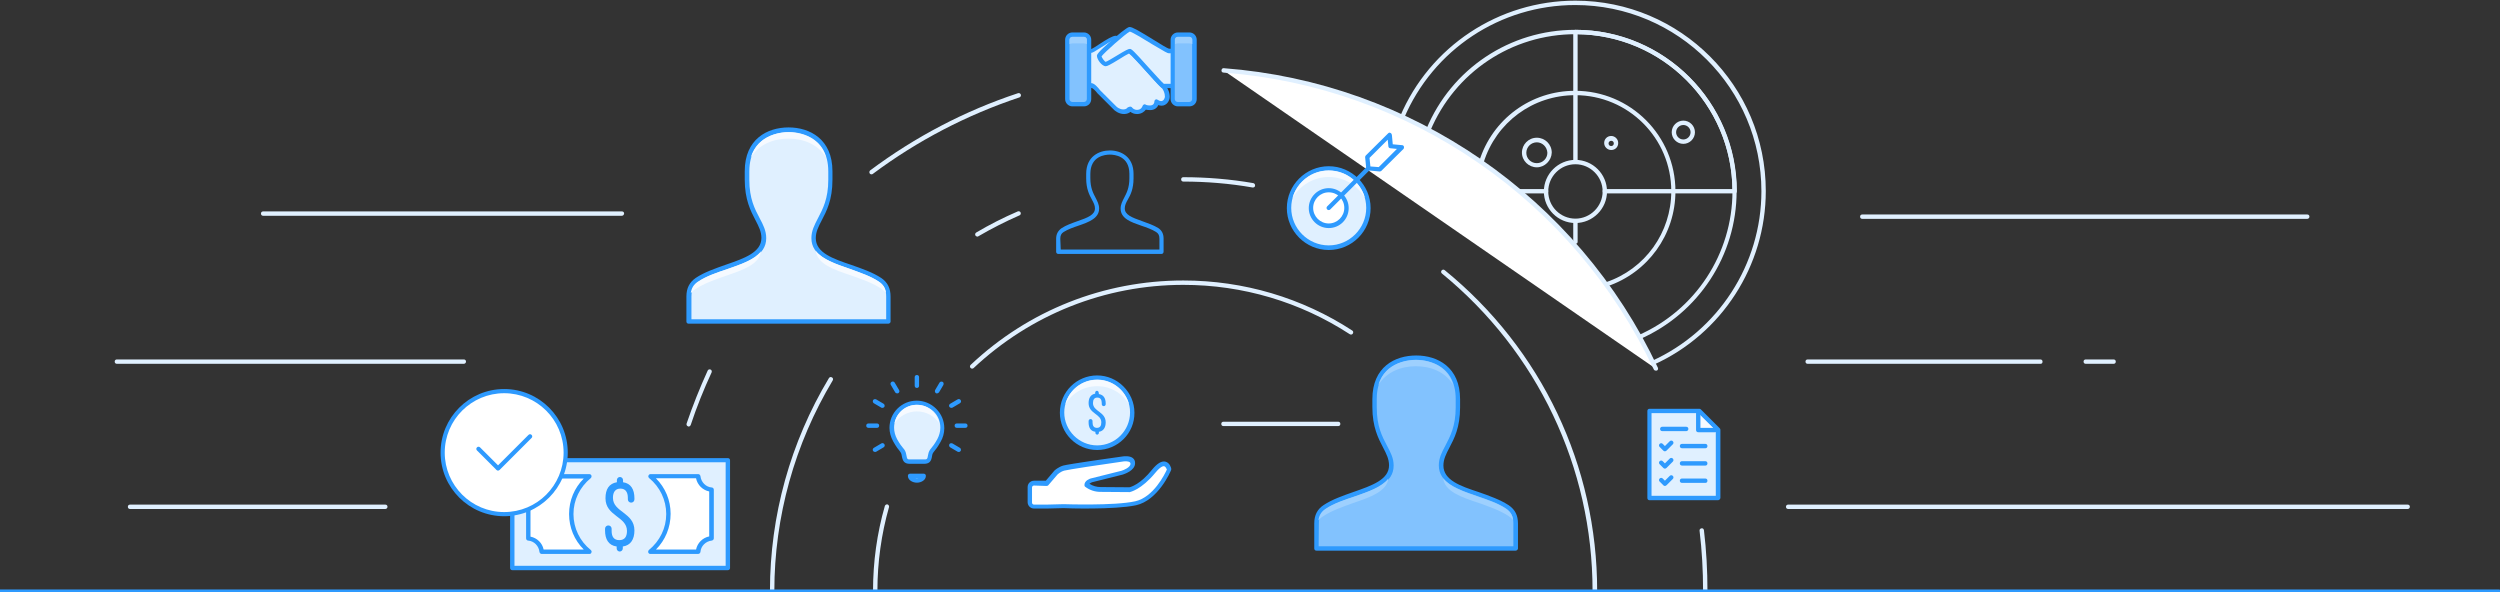 <?xml version="1.0" encoding="utf-8"?>
<!-- Generator: Adobe Illustrator 21.0.0, SVG Export Plug-In . SVG Version: 6.00 Build 0)  -->
<svg version="1.1" baseProfile="tiny" id="Layer_1" xmlns="http://www.w3.org/2000/svg" xmlns:xlink="http://www.w3.org/1999/xlink"
	 x="0px" y="0px" viewBox="0 0 1140 270" overflow="scroll" xml:space="preserve">
<rect x="0" y="0" width="1140" height="270" fill="#333333" stroke="none"/>
<g>
	<path fill="#E0F0FF" d="M777.6,270.4c-0.6,0-1-0.4-1-1c0-9.2-0.5-18.3-1.6-27.4c-0.1-0.5,0.3-1,0.9-1.1c0.6-0.1,1,0.3,1.1,0.9
		c1.1,9.1,1.6,18.4,1.6,27.6C778.5,269.9,778.1,270.4,777.6,270.4z"/>
</g>
<g>
	<path fill="#E0F0FF" d="M397.4,79.5c-0.3,0-0.6-0.1-0.8-0.4c-0.3-0.4-0.2-1.1,0.2-1.4c20.5-15.3,43.2-27.2,67.4-35.2
		c0.5-0.2,1.1,0.1,1.3,0.6c0.2,0.5-0.1,1.1-0.6,1.3c-24,8-46.5,19.7-66.9,34.9C397.8,79.5,397.6,79.5,397.4,79.5z"/>
</g>
<g>
	<path fill="#E0F0FF" d="M314,194.5c-0.1,0-0.2,0-0.3-0.1c-0.5-0.2-0.8-0.7-0.6-1.3c2.8-8.2,6-16.2,9.6-24.1
		c0.2-0.5,0.8-0.7,1.3-0.5c0.5,0.2,0.7,0.8,0.5,1.3c-3.6,7.8-6.8,15.7-9.5,23.9C314.8,194.2,314.5,194.5,314,194.5z"/>
</g>
<g>
	<path fill="#E0F0FF" d="M443.3,168.1c-0.3,0-0.5-0.1-0.7-0.3c-0.4-0.4-0.4-1,0-1.4c26.4-24.9,60.8-38.5,97-38.5
		c27.5,0,54.1,7.9,77,22.8c0.5,0.3,0.6,0.9,0.3,1.4c-0.3,0.5-0.9,0.6-1.4,0.3c-22.6-14.7-48.8-22.5-75.9-22.5
		c-35.7,0-69.6,13.5-95.7,38C443.8,168,443.5,168.1,443.3,168.1z"/>
</g>
<g>
	<path fill="#E0F0FF" d="M399.1,270.4c-0.6,0-1-0.4-1-1c0-13.1,1.8-26.2,5.4-38.7c0.2-0.5,0.7-0.8,1.2-0.7c0.5,0.2,0.8,0.7,0.7,1.2
		c-3.5,12.3-5.3,25.2-5.3,38.2C400.1,269.9,399.7,270.4,399.1,270.4z"/>
</g>
<g>
	<path fill="#E0F0FF" d="M727.2,270.4c-0.6,0-1-0.4-1-1c0-56.3-25.1-109-68.7-144.7c-0.4-0.3-0.5-1-0.1-1.4c0.3-0.4,1-0.5,1.4-0.1
		c44.2,36,69.5,89.3,69.5,146.2C728.2,269.9,727.8,270.4,727.2,270.4z"/>
</g>
<g>
	<path fill="#E0F0FF" d="M571.4,85.5c-0.1,0-0.1,0-0.2,0c-10.3-1.8-21-2.7-31.6-2.7c-0.6,0-1-0.4-1-1s0.4-1,1-1
		c10.7,0,21.5,0.9,31.9,2.7c0.5,0.1,0.9,0.6,0.8,1.2C572.3,85.1,571.9,85.5,571.4,85.5z"/>
</g>
<g>
	<path fill="#E0F0FF" d="M445.7,107.9c-0.3,0-0.7-0.2-0.9-0.5c-0.3-0.5-0.1-1.1,0.4-1.4c6.1-3.6,12.4-6.8,18.9-9.6
		c0.5-0.2,1.1,0,1.3,0.5c0.2,0.5,0,1.1-0.5,1.3c-6.4,2.8-12.7,6-18.7,9.5C446.1,107.8,445.9,107.9,445.7,107.9z"/>
</g>
<g>
	<path fill="#E0F0FF" d="M352.1,270.4c-0.6,0-1-0.4-1-1c0-34.2,9.3-67.7,26.9-97c0.3-0.5,0.9-0.6,1.4-0.3c0.5,0.3,0.6,0.9,0.3,1.4
		c-17.3,28.9-26.6,62.1-26.6,96C353.1,269.9,352.6,270.4,352.1,270.4z"/>
</g>
<g>
	<path fill="#E0F0FF" d="M530.9,39.8c-1-0.7-2.8-2.7-7.5-7.9c-1.6-1.8-3.3-3.7-4.7-5.1c-1.5-1.6-2.4-2.4-2.4-2.4s-7.3-6.6-7-6.8
		c-0.2-0.1-0.4-0.2-0.5-0.2c-2.2,0-9.8,6-10.9,6s-1.2,0-1.2,0v15.8c0,0,0.2,0,1.2,0c1.1,0,3.3,2.8,3.3,2.8l7.7,7.7
		c0,0,1.5,1.4,3.7,1.4s2.9-1.4,2.9-1.4s0.9,1.4,3.1,1.4c2.7,0,3.5-2.5,3.5-2.5s0.6,0.5,2.5,0.5c3,0,3-2.7,3-2.7s1.1,0.8,2.2,0.8
		c1.7,0,2.7-1.9,2.7-3C532.4,42.1,531.5,40.6,530.9,39.8z"/>
</g>
<g>
	<g>
		<path fill="#2E9AFE" d="M518.5,52c-1.4,0-2.4-0.5-3-1c-0.6,0.5-1.6,1-2.9,1c-2.6,0-4.3-1.7-4.4-1.7l-7.7-7.7l-0.1-0.1
			c-0.9-1.2-2.1-2.3-2.6-2.4h-1.2c-0.6,0-1-0.4-1-1V23.3c0-0.6,0.4-1,1-1h1.2c0.5-0.2,2.1-1.2,3.4-2.1c3.7-2.4,6.2-3.9,7.6-3.9
			c0.3,0,0.6,0.1,1,0.3c0.2,0.1,0.4,0.3,0.4,0.5c0.6,0.8,3.8,3.8,6.7,6.4c0,0,1,0.9,2.5,2.5c1.3,1.4,3,3.3,4.6,5.1l0.1,0.1l0,0
			c4.2,4.7,6.4,7.1,7.4,7.8c0.1,0.1,0.2,0.1,0.2,0.2c0.6,0.9,1.7,2.6,1.7,5c0,1.7-1.4,4-3.7,4c-0.5,0-1.1-0.1-1.5-0.3
			c-0.5,1.2-1.7,2.3-3.7,2.3c-0.9,0-1.5-0.1-2-0.2C521.9,50.8,520.6,52,518.5,52z M515.4,48.6c0.3,0,0.7,0.2,0.9,0.5
			c0,0,0.7,1,2.2,1c1.9,0,2.5-1.6,2.5-1.8c0.1-0.3,0.4-0.6,0.7-0.7c0.3-0.1,0.7,0,0.9,0.2c0,0,0.5,0.3,1.8,0.3c1.8,0,2-1.4,2-1.8
			s0.2-0.7,0.5-0.9c0.3-0.2,0.7-0.1,1,0.1c0.2,0.2,1,0.6,1.6,0.6c1.1,0,1.7-1.4,1.7-2c0-1.7-0.7-3-1.2-3.7c-1-0.8-2.7-2.6-7.5-8
			l-0.1-0.1c-1.6-1.8-3.2-3.6-4.6-5c-1.4-1.5-2.3-2.4-2.4-2.4c-4.7-4.3-6.4-6-7-6.8c-1.2,0.2-4.4,2.3-6.4,3.6
			c-2.8,1.8-3.8,2.4-4.4,2.4h-0.2v13.8h0.2c1.4,0,3.1,2,4,3.2l7.6,7.6l0,0c0,0,1.3,1.2,3,1.2c1.5,0,1.9-0.8,2-0.9
			C514.7,48.8,515.1,48.6,515.4,48.6L515.4,48.6z M510.1,18.3L510.1,18.3L510.1,18.3z M510.1,18.3L510.1,18.3L510.1,18.3z
			 M510.1,18.3L510.1,18.3L510.1,18.3z M510.1,18.3L510.1,18.3L510.1,18.3z M510.1,18.3L510.1,18.3L510.1,18.3z M510.1,18.3
			L510.1,18.3L510.1,18.3z M510.1,18.3L510.1,18.3L510.1,18.3z M510.1,18.3L510.1,18.3L510.1,18.3z M510.1,18.3L510.1,18.3
			L510.1,18.3z"/>
	</g>
</g>
<g>
	<path fill="#E0F0FF" d="M533,23.3c-1.1,0-15.8-9.9-17.8-9.9c-1.1,0-13.8,11-13.8,12.1s1.9,3.7,3,3.7s9.8-6,10.9-6
		c1.1,0,14.2,15.8,15.3,15.8c1.1,0,4.5,0,4.5,0V23.4C535,23.4,534.1,23.3,533,23.3z"/>
</g>
<g>
	<g>
		<path fill="#2E9AFE" d="M535,40.2h-4.5c-0.8,0-1.6-0.7-8.4-8.3c-2.6-2.9-6-6.7-7.1-7.6c-0.9,0.4-3.1,1.7-4.8,2.8
			c-4.1,2.5-5.3,3.1-6,3.1c-1.8,0-4-3.2-4-4.7c0-0.5,0-1.3,6.9-7.3c6.8-5.9,7.7-5.9,8-5.9c1.3,0,4.7,2,11.5,6.2
			c2.5,1.6,5.7,3.5,6.4,3.7c1.1,0,1.9,0.1,2,0.1c0.5,0,0.9,0.5,0.9,1v15.8C536,39.7,535.6,40.2,535,40.2z M530.8,38.2L530.8,38.2
			L530.8,38.2z M530.7,38.2h3.3V24.3c-0.3,0-0.6,0-1,0c-0.6,0-1.7-0.6-7.4-4c-3.4-2.1-9.1-5.6-10.4-5.9c-1.9,0.9-11.7,9.6-12.9,11.3
			c0.2,0.7,1.3,2.3,1.9,2.5c0.7-0.2,3.2-1.7,5-2.8c4.1-2.5,5.3-3.1,6-3.1c0.8,0,1.6,0.7,8.4,8.3C526.3,33.5,529.8,37.5,530.7,38.2z
			 M504.2,28.3L504.2,28.3L504.2,28.3z M502.3,25.9L502.3,25.9L502.3,25.9z M515.3,24.3L515.3,24.3z M514.9,24.3L514.9,24.3
			L514.9,24.3z"/>
	</g>
</g>
<g>
	<path fill="#82C2FE" d="M542.4,15.8h-5.3c-1.3,0-2.3,1-2.3,2.3v27.1c0,1.3,1,2.3,2.3,2.3h5.3c1.3,0,2.3-1,2.3-2.3V18.1
		C544.7,16.8,543.6,15.8,542.4,15.8z"/>
</g>
<g>
	<path fill="#2E9AFE" d="M542.4,48.5h-5.3c-1.8,0-3.3-1.5-3.3-3.3V18.1c0-1.8,1.5-3.3,3.3-3.3h5.3c1.8,0,3.3,1.5,3.3,3.3v27.1
		C545.7,47.1,544.2,48.5,542.4,48.5z M537,16.8c-0.7,0-1.3,0.6-1.3,1.3v27.1c0,0.7,0.6,1.3,1.3,1.3h5.3c0.7,0,1.3-0.6,1.3-1.3V18.1
		c0-0.7-0.6-1.3-1.3-1.3H537z"/>
</g>
<g>
	<path fill="#82C2FE" d="M494.3,15.8H489c-1.3,0-2.3,1-2.3,2.3v27.1c0,1.3,1,2.3,2.3,2.3h5.3c1.3,0,2.3-1,2.3-2.3V18.1
		C496.6,16.8,495.6,15.8,494.3,15.8z"/>
</g>
<g>
	<path fill="#2E9AFE" d="M494.3,48.5H489c-1.8,0-3.3-1.5-3.3-3.3V18.1c0-1.8,1.5-3.3,3.3-3.3h5.3c1.8,0,3.3,1.5,3.3,3.3v27.1
		C497.6,47.1,496.1,48.5,494.3,48.5z M489,16.8c-0.7,0-1.3,0.6-1.3,1.3v27.1c0,0.7,0.6,1.3,1.3,1.3h5.3c0.7,0,1.3-0.6,1.3-1.3V18.1
		c0-0.7-0.6-1.3-1.3-1.3H489z"/>
</g>
<g>
	<g>
		<path fill="#E0F0FF" d="M774.9,187.4h-22.7v39.7h31.2V196C780.1,192.6,778.2,190.7,774.9,187.4z"/>
		<path fill="#2E9AFE" d="M783.4,228.1h-31.2c-0.6,0-1-0.4-1-1v-39.7c0-0.6,0.4-1,1-1h22.7c0.3,0,0.5,0.1,0.7,0.3l8.6,8.6
			c0.2,0.2,0.3,0.4,0.3,0.7v31.1C784.4,227.6,784,228.1,783.4,228.1z M753.2,226.1h29.2v-29.7l-8-8h-21.3V226.1z"/>
	</g>
	<g>
		<line fill="none" x1="758" y1="195.6" x2="768.9" y2="195.6"/>
		<path fill="#2E9AFE" d="M768.9,196.6H758c-0.6,0-1-0.4-1-1s0.4-1,1-1h10.9c0.6,0,1,0.4,1,1S769.4,196.6,768.9,196.6z"/>
	</g>
	<g>
		<line fill="none" x1="767" y1="203.4" x2="777.7" y2="203.4"/>
		<path fill="#2E9AFE" d="M777.7,204.4H767c-0.6,0-1-0.4-1-1s0.4-1,1-1h10.6c0.6,0,1,0.4,1,1S778.2,204.4,777.7,204.4z"/>
	</g>
	<g>
		<line fill="none" x1="767" y1="211.3" x2="777.7" y2="211.3"/>
		<path fill="#2E9AFE" d="M777.7,212.3H767c-0.6,0-1-0.4-1-1s0.4-1,1-1h10.6c0.6,0,1,0.4,1,1S778.2,212.3,777.7,212.3z"/>
	</g>
	<g>
		<line fill="none" x1="767" y1="219.2" x2="777.7" y2="219.2"/>
		<path fill="#2E9AFE" d="M777.7,220.2H767c-0.6,0-1-0.4-1-1c0-0.6,0.4-1,1-1h10.6c0.6,0,1,0.4,1,1
			C778.6,219.8,778.2,220.2,777.7,220.2z"/>
	</g>
	<g>
		<polyline fill="#E0F0FF" points="757.5,203.1 759.2,204.8 762.1,202 		"/>
		<path fill="#2E9AFE" d="M759.2,205.8c-0.3,0-0.5-0.1-0.7-0.3l-1.7-1.7c-0.4-0.4-0.4-1,0-1.4s1-0.4,1.4,0l1,1l2.2-2.2
			c0.4-0.4,1-0.4,1.4,0s0.4,1,0,1.4l-2.9,2.9C759.7,205.7,759.4,205.8,759.2,205.8z"/>
	</g>
	<g>
		<polyline fill="#E0F0FF" points="757.5,211 759.2,212.7 762.1,209.8 		"/>
		<path fill="#2E9AFE" d="M759.2,213.7c-0.3,0-0.5-0.1-0.7-0.3l-1.7-1.7c-0.4-0.4-0.4-1,0-1.4c0.4-0.4,1-0.4,1.4,0l1,1l2.2-2.2
			c0.4-0.4,1-0.4,1.4,0s0.4,1,0,1.4l-2.9,2.9C759.7,213.6,759.4,213.7,759.2,213.7z"/>
	</g>
	<g>
		<polyline fill="#E0F0FF" points="757.5,218.9 759.2,220.6 762.1,217.7 		"/>
		<path fill="#2E9AFE" d="M759.2,221.6c-0.3,0-0.5-0.1-0.7-0.3l-1.7-1.7c-0.4-0.4-0.4-1,0-1.4c0.4-0.4,1-0.4,1.4,0l1,1l2.2-2.2
			c0.4-0.4,1-0.4,1.4,0s0.4,1,0,1.4l-2.9,2.9C759.7,221.5,759.4,221.6,759.2,221.6z"/>
	</g>
	<g>
		<polyline fill="#F6FAFF" points="774.5,188.6 774.5,196.1 782.1,196.1 		"/>
	</g>
	<g>
		<path fill="#2E9AFE" d="M782.1,197.1h-7.7c-0.6,0-1-0.4-1-1v-7.6c0-0.6,0.4-1,1-1s1,0.4,1,1v6.6h6.7c0.6,0,1,0.4,1,1
			S782.7,197.1,782.1,197.1z"/>
	</g>
</g>
<g>
	<g>
		<path fill="#2E9AFE" d="M529.6,115.8h-47c-0.6,0-1-0.4-1-1v-5.9c0-2.1,0.8-3.6,2.4-4.8c2.1-1.4,4.7-2.3,7.2-3.2
			c5-1.7,8.1-3,8.1-5.9c0-1.4-0.6-2.5-1.4-4c-1.2-2.2-2.6-4.9-2.6-9.7v-2c0-8,5.9-10.7,10.8-10.7c5,0,10.8,2.8,10.8,10.7v2
			c0,4.9-1.4,7.6-2.6,9.7c-0.8,1.4-1.4,2.6-1.4,4c0,2.9,3,4.1,8.1,5.9c2.5,0.9,5.1,1.8,7.2,3.1l0,0c1.6,1.1,2.4,2.6,2.4,4.8v5.9
			C530.6,115.4,530.2,115.8,529.6,115.8z M483.7,113.8h45v-4.9c0-1.5-0.4-2.4-1.5-3.1c-1.9-1.2-4.4-2.1-6.8-2.9
			c-4.6-1.6-9.4-3.2-9.4-7.8c0-1.9,0.8-3.3,1.6-4.9c1.1-2.1,2.4-4.5,2.4-8.9v-2c0-8.2-6.8-8.8-8.9-8.8s-8.9,0.6-8.9,8.8v2
			c0,4.4,1.3,6.8,2.4,8.9c0.8,1.6,1.6,3,1.6,4.9c0,4.5-4.8,6.2-9.4,7.8c-2.4,0.8-4.9,1.7-6.8,2.9c-1.1,0.7-1.5,1.6-1.5,3.1
			L483.7,113.8L483.7,113.8z"/>
	</g>
</g>
<g>
	<path fill="#E0F0FF" d="M401.3,127.5c-10.7-7.2-30.3-7.6-30.3-19c0-7.6,7.6-11.3,7.6-26.6v-3.8c0-15.2-11.4-19-19-19
		c-7.6,0-19,3.8-19,19V82c0,15.2,7.7,19,7.7,26.6c0,11.3-19.6,11.8-30.3,19c-2.4,1.6-3.8,3.8-3.8,7.6v11.4h91.1v-11.4
		C405.1,131.3,403.7,129.1,401.3,127.5z"/>
</g>
<g>
	<path fill="#2E9AFE" d="M405.1,147.6H314c-0.6,0-1-0.4-1-1v-11.4c0-3.8,1.4-6.5,4.3-8.5c3.9-2.6,8.9-4.3,13.7-6
		c8.4-2.9,16.2-5.6,16.2-12.2c0-2.9-1.2-5.2-2.7-8.1c-2.2-4.2-4.9-9.4-4.9-18.5v-3.8c0-14.7,10.3-20,20-20c9.6,0,20,5.3,20,20V82
		c0,9.2-2.7,14.3-4.9,18.5c-1.5,2.9-2.7,5.2-2.7,8.1c0,6.7,7.9,9.4,16.2,12.2c4.8,1.7,9.8,3.4,13.7,6c2.9,2,4.2,4.7,4.2,8.5v11.4
		C406.1,147.1,405.6,147.6,405.1,147.6z M315,145.6h89.1v-10.4c0-3.2-1-5.2-3.4-6.8c-3.7-2.5-8.6-4.1-13.2-5.8
		c-9.1-3.1-17.5-6-17.5-14c0-3.4,1.4-6,3-9.1c2.2-4.2,4.7-8.9,4.7-17.5v-3.8c0-17.1-15-18-18-18c-3,0-18,0.9-18,18v3.8
		c0,8.7,2.5,13.3,4.7,17.5c1.6,3,3,5.7,3,9.1c0,8.1-8.6,10.9-17.5,14c-4.7,1.6-9.6,3.3-13.2,5.8c-2.4,1.6-3.4,3.6-3.4,6.8v10.4H315z
		"/>
</g>
<g>
	<g id="XMLID_4_">
		<path fill="#82C2FE" d="M268.8,217.2H247c-0.3,3.3-2.9,5.9-6.1,6.1v22.2c3.3,0.3,5.9,2.9,6.1,6.1h21.8c-5-4.1-8.3-10.2-8.3-17.2
			C260.5,227.5,263.8,221.3,268.8,217.2z"/>
		<path fill="#2E9AFE" d="M268.8,252.6H247c-0.5,0-0.9-0.4-1-0.9c-0.3-2.8-2.5-5-5.2-5.2c-0.5,0-0.9-0.5-0.9-1v-22.2
			c0-0.5,0.4-0.9,0.9-1c2.8-0.3,5-2.5,5.2-5.2c0-0.5,0.5-0.9,1-0.9h21.8c0.4,0,0.8,0.3,0.9,0.7c0.1,0.4,0,0.8-0.3,1.1
			c-5,4.1-7.9,10-7.9,16.4c0,6.4,2.9,12.4,7.9,16.4c0.3,0.3,0.5,0.7,0.3,1.1C269.6,252.4,269.2,252.6,268.8,252.6z M247.9,250.6
			h18.3c-4.3-4.3-6.7-10-6.7-16.2c0-6.2,2.4-11.9,6.7-16.2h-18.3c-0.6,3-3,5.4-6,6v20.5C244.9,245.3,247.3,247.6,247.9,250.6z"/>
	</g>
	<g id="XMLID_2_">
		<path fill="#82C2FE" d="M296.6,251.6h21.7c0.3-3.3,2.9-5.9,6.1-6.1v-22.2c-3.3-0.3-5.9-2.9-6.1-6.1h-21.8c5,4.1,8.3,10.2,8.3,17.2
			C304.8,241.4,301.6,247.6,296.6,251.6z"/>
		<path fill="#2E9AFE" d="M318.3,252.6h-21.8c-0.4,0-0.8-0.3-0.9-0.7c-0.1-0.4,0-0.8,0.3-1.1c5-4.1,7.9-10,7.9-16.4
			S300.9,222,296,218c-0.3-0.3-0.5-0.7-0.3-1.1c0.1-0.4,0.5-0.7,0.9-0.7h21.8c0.5,0,0.9,0.4,1,0.9c0.3,2.8,2.5,5,5.2,5.2
			c0.5,0,0.9,0.5,0.9,1v22.2c0,0.5-0.4,0.9-0.9,1c-2.8,0.3-5,2.5-5.2,5.2C319.3,252.2,318.9,252.6,318.3,252.6z M299.1,250.6h18.3
			c0.6-3,3-5.4,6-6v-20.5c-3-0.6-5.4-3-6-6h-18.3c4.3,4.3,6.7,10,6.7,16.2S303.4,246.3,299.1,250.6z"/>
	</g>
	<g>
		<g>
			<polygon fill="#E0F0FF" points="282.7,209.8 233.6,209.8 233.6,259 282.7,259 331.9,259 331.9,209.8 			"/>
		</g>
		<g>
			<path fill="#2E9AFE" d="M331.9,260h-98.3c-0.6,0-1-0.4-1-1v-49.1c0-0.6,0.4-1,1-1h98.3c0.6,0,1,0.4,1,1V259
				C332.9,259.6,332.5,260,331.9,260z M234.6,258h96.3v-47.2h-96.3V258z"/>
		</g>
	</g>
	<g>
		<path fill="#FFFFFF" d="M268.8,251.6H247c-0.3-3.3-2.9-5.9-6.1-6.1v-22.2c3.3-0.3,5.9-2.9,6.1-6.1h21.8c-5,4.1-8.3,10.2-8.3,17.2
			C260.5,241.4,263.8,247.6,268.8,251.6z"/>
		<path fill="#2E9AFE" d="M268.8,252.6H247c-0.5,0-0.9-0.4-1-0.9c-0.3-2.8-2.5-5-5.2-5.2c-0.5,0-0.9-0.5-0.9-1v-22.2
			c0-0.5,0.4-0.9,0.9-1c2.8-0.3,5-2.5,5.2-5.2c0-0.5,0.5-0.9,1-0.9h21.8c0.4,0,0.8,0.3,0.9,0.7c0.1,0.4,0,0.8-0.3,1.1
			c-5,4.1-7.9,10-7.9,16.4c0,6.4,2.9,12.4,7.9,16.4c0.3,0.3,0.5,0.7,0.3,1.1C269.6,252.4,269.2,252.6,268.8,252.6z M247.9,250.6
			h18.3c-4.3-4.3-6.7-10-6.7-16.2s2.4-11.9,6.7-16.2h-18.3c-0.6,3-3,5.4-6,6v20.5C244.9,245.3,247.3,247.6,247.9,250.6z"/>
	</g>
	<g>
		<path fill="#FFFFFF" d="M324.5,245.5c-3.3,0.3-5.9,2.9-6.1,6.1h-21.8c5-4.1,8.3-10.2,8.3-17.2s-3.2-13.1-8.3-17.2h21.7
			c0.3,3.3,2.9,5.9,6.1,6.1L324.5,245.5L324.5,245.5z"/>
		<path fill="#2E9AFE" d="M318.3,252.6h-21.8c-0.4,0-0.8-0.3-0.9-0.7c-0.1-0.4,0-0.8,0.3-1.1c5-4.1,7.9-10,7.9-16.4
			S300.9,222,296,218c-0.3-0.3-0.5-0.7-0.3-1.1c0.1-0.4,0.5-0.7,0.9-0.7h21.8c0.5,0,0.9,0.4,1,0.9c0.3,2.8,2.5,5,5.2,5.2
			c0.5,0,0.9,0.5,0.9,1v22.2c0,0.5-0.4,0.9-0.9,1c-2.8,0.3-5,2.5-5.2,5.2C319.3,252.2,318.9,252.6,318.3,252.6z M299.1,250.6h18.3
			c0.6-3,3-5.4,6-6v-20.5c-3-0.6-5.4-3-6-6h-18.3c4.3,4.3,6.7,10,6.7,16.2S303.4,246.3,299.1,250.6z M324.5,245.5L324.5,245.5
			L324.5,245.5z"/>
	</g>
	<g>
		<g>
			<path fill="#2E9AFE" d="M284.1,219.9c3.6,0.5,5.2,3.3,5.2,7.3v0.5c0,0.9-0.7,1.5-1.5,1.5l0,0c-0.9,0-1.5-0.7-1.5-1.5v-0.7
				c0-2.6-1.1-4.2-3.4-4.2s-3.4,1.6-3.4,4.2c0,6.6,9.8,6.7,9.8,14.9c0,4-1.7,6.8-5.3,7.3v0.9c0,0.7-0.6,1.4-1.4,1.4l0,0
				c-0.7,0-1.4-0.6-1.4-1.4v-0.9c-3.7-0.5-5.3-3.3-5.3-7.3v-0.8c0-0.9,0.7-1.5,1.5-1.5l0,0c0.9,0,1.5,0.7,1.5,1.5v1
				c0,2.7,1.1,4.2,3.5,4.2c2.4,0,3.5-1.5,3.5-4.2c0-6.6-9.8-6.7-9.8-14.9c0-4.1,1.6-6.7,5.2-7.3v-1c0-0.7,0.6-1.4,1.4-1.4l0,0
				c0.7,0,1.4,0.6,1.4,1.4L284.1,219.9L284.1,219.9z"/>
		</g>
	</g>
</g>
<g>
	<line fill="none" x1="-0.5" y1="269.8" x2="1139.5" y2="269.8"/>
	<path fill="#2E9AFE" d="M1139.5,270.8H-0.5c-0.6,0-1-0.4-1-1s0.4-1,1-1h1140c0.6,0,1,0.4,1,1S1140.1,270.8,1139.5,270.8z"/>
</g>
<g>
	<path fill="#E0F0FF" d="M610.2,194.3h-52.3c-0.6,0-1-0.4-1-1s0.4-1,1-1h52.3c0.6,0,1,0.4,1,1S610.8,194.3,610.2,194.3z"/>
</g>
<g>
	<path fill="#E0F0FF" d="M415,217.1h6.2c0,1.2-1.6,2.1-3.1,2.1C416.7,219.1,415,218.3,415,217.1z"/>
	<path fill="#2E9AFE" d="M418.1,220.1c-2,0-4.1-1.2-4.1-3.1c0-0.6,0.4-1,1-1h6.2c0.6,0,1,0.4,1,1
		C422.2,218.9,420.1,220.1,418.1,220.1z M417.5,218.1c0.4,0.1,0.8,0.1,1.2,0H417.5z"/>
</g>
<g>
	<g>
		<path fill="#E0F0FF" d="M418.1,183.6c-6.4,0-11.4,5.2-11.4,11.4c0,2.1,0.6,4,1.5,5.8c2.8,5.1,3.6,4.1,4,6.8
			c0.4,2.3,0.9,2.9,2.7,2.9c0.7,0,2,0,3.3,0c1.3,0,2.5,0,3.3,0c1.8,0,2.3-0.5,2.7-2.9c0.5-2.8,1.2-1.7,4-6.8
			c0.9-1.7,1.5-3.7,1.5-5.8C429.6,188.8,424.5,183.6,418.1,183.6z"/>
		<path fill="#2E9AFE" d="M421.4,211.5h-6.5c-2.6,0-3.3-1.3-3.7-3.7c-0.2-1.2-0.4-1.4-1-2.2c-0.6-0.7-1.5-1.8-2.9-4.3
			c-1.1-2-1.7-4.1-1.7-6.2c0-6.9,5.6-12.4,12.4-12.4c3.3,0,6.5,1.3,8.9,3.7s3.7,5.5,3.7,8.9c0,2.2-0.6,4.3-1.7,6.2
			c-1.4,2.5-2.3,3.6-2.9,4.3c-0.6,0.8-0.8,1-1,2.2C424.7,210.2,423.9,211.5,421.4,211.5z M418.1,184.6c-5.8,0-10.4,4.7-10.4,10.4
			c0,1.8,0.5,3.6,1.4,5.3c1.3,2.3,2.1,3.3,2.7,4c0.8,0.9,1.2,1.5,1.5,3.2c0.3,2,0.6,2,1.7,2h6.5c1.1,0,1.4,0,1.7-2
			c0.3-1.7,0.7-2.2,1.5-3.2c0.6-0.7,1.4-1.7,2.7-4c0.9-1.7,1.4-3.5,1.4-5.3c0-2.8-1.1-5.5-3.1-7.4
			C423.6,185.7,420.9,184.6,418.1,184.6z"/>
	</g>
</g>
<g>
	<line fill="none" x1="418.1" y1="175.9" x2="418.1" y2="172"/>
	<path fill="#2E9AFE" d="M418.1,176.9c-0.6,0-1-0.4-1-1V172c0-0.6,0.4-1,1-1c0.6,0,1,0.4,1,1v3.9
		C419.1,176.5,418.7,176.9,418.1,176.9z"/>
</g>
<g>
	<line fill="none" x1="409.1" y1="178.4" x2="407.1" y2="175"/>
	<path fill="#2E9AFE" d="M409.1,179.4c-0.3,0-0.7-0.2-0.9-0.5l-2-3.4c-0.3-0.5-0.1-1.1,0.4-1.4c0.5-0.3,1.1-0.1,1.4,0.4l2,3.4
		c0.3,0.5,0.1,1.1-0.4,1.4C409.4,179.3,409.3,179.4,409.1,179.4z"/>
</g>
<g>
	<line fill="none" x1="402.4" y1="185" x2="399" y2="183.1"/>
	<path fill="#2E9AFE" d="M402.4,186c-0.2,0-0.3,0-0.5-0.1l-3.4-2c-0.5-0.3-0.6-0.9-0.4-1.4c0.3-0.5,0.9-0.6,1.4-0.4l3.4,2
		c0.5,0.3,0.6,0.9,0.4,1.4C403.1,185.8,402.7,186,402.4,186z"/>
</g>
<g>
	<line fill="none" x1="399.9" y1="194.1" x2="396" y2="194.1"/>
	<path fill="#2E9AFE" d="M399.9,195.1H396c-0.6,0-1-0.4-1-1s0.4-1,1-1h3.9c0.6,0,1,0.4,1,1S400.5,195.1,399.9,195.1z"/>
</g>
<g>
	<line fill="none" x1="402.4" y1="203.1" x2="399" y2="205.1"/>
	<path fill="#2E9AFE" d="M399,206.1c-0.3,0-0.7-0.2-0.9-0.5c-0.3-0.5-0.1-1.1,0.4-1.4l3.4-2c0.5-0.3,1.1-0.1,1.4,0.4
		s0.1,1.1-0.4,1.4l-3.4,2C399.3,206.1,399.1,206.1,399,206.1z"/>
</g>
<g>
	<line fill="none" x1="433.8" y1="203.2" x2="437.2" y2="205.1"/>
	<path fill="#2E9AFE" d="M437.2,206.1c-0.2,0-0.3,0-0.5-0.1l-3.4-2c-0.5-0.3-0.6-0.9-0.4-1.4c0.2-0.5,0.9-0.6,1.4-0.4l3.4,2
		c0.5,0.3,0.6,0.9,0.4,1.4C437.9,205.9,437.6,206.1,437.2,206.1z"/>
</g>
<g>
	<line fill="none" x1="436.3" y1="194.1" x2="440.2" y2="194.1"/>
	<path fill="#2E9AFE" d="M440.2,195.1h-3.9c-0.6,0-1-0.4-1-1s0.4-1,1-1h3.9c0.6,0,1,0.4,1,1S440.8,195.1,440.2,195.1z"/>
</g>
<g>
	<line fill="none" x1="433.8" y1="185" x2="437.2" y2="183.1"/>
	<path fill="#2E9AFE" d="M433.8,186c-0.3,0-0.7-0.2-0.9-0.5c-0.3-0.5-0.1-1.1,0.4-1.4l3.4-2c0.5-0.3,1.1-0.1,1.4,0.4
		c0.3,0.5,0.1,1.1-0.4,1.4l-3.4,2C434.2,185.9,434,186,433.8,186z"/>
</g>
<g>
	<line fill="none" x1="427.3" y1="178.4" x2="429.2" y2="175"/>
	<path fill="#2E9AFE" d="M427.3,179.4c-0.2,0-0.3,0-0.5-0.1c-0.5-0.3-0.6-0.9-0.4-1.4l2-3.4c0.3-0.5,0.9-0.6,1.4-0.4
		c0.5,0.2,0.6,0.9,0.4,1.4l-2,3.4C427.9,179.2,427.6,179.4,427.3,179.4z"/>
</g>
<g>
	<g>
		<path fill="#E0F0FF" d="M753.6,166.5c-0.4,0-0.7-0.2-0.9-0.6c-0.2-0.5,0-1.1,0.5-1.3c30.3-13.7,50-44.1,50-77.4
			c0-46.8-38.1-84.9-84.9-84.9c-34.1,0-64.8,20.3-78.1,51.7c-0.2,0.5-0.8,0.7-1.3,0.5c-0.5-0.2-0.7-0.8-0.5-1.3
			c13.6-32.1,45.1-52.9,80-52.9c47.9,0,86.8,38.9,86.8,86.8c0,34.1-20.1,65.2-51.1,79.2C753.9,166.5,753.8,166.5,753.6,166.5z
			 M747.4,154.8c-0.4,0-0.8-0.2-0.9-0.6c-0.2-0.5,0-1.1,0.5-1.3c26.1-11.4,43-37.2,43-65.7c0-39.5-32.1-71.6-71.6-71.6
			c-29,0-55,17.3-66.2,44.1c-0.2,0.5-0.8,0.8-1.3,0.5c-0.5-0.2-0.8-0.8-0.5-1.3c11.4-27.5,38.1-45.3,67.9-45.3
			c40.6,0,73.6,33,73.6,73.6c0,29.2-17.3,55.7-44.2,67.5C747.7,154.8,747.6,154.8,747.4,154.8z"/>
	</g>
	<g>
		<path fill="#E0F0FF" d="M791,88.2h-59.2c-0.6,0-1-0.4-1-1s0.4-1,1-1H790c-0.5-38.7-31.9-70.1-70.6-70.6v58.2c0,0.6-0.4,1-1,1
			c-0.6,0-1-0.4-1-1V14.6c0-0.6,0.4-1,1-1c40.6,0,73.6,33,73.6,73.6C792,87.8,791.6,88.2,791,88.2z"/>
	</g>
	<g>
		<path fill="#E0F0FF" d="M732.6,130.7c-0.4,0-0.8-0.3-0.9-0.7c-0.2-0.5,0.1-1.1,0.6-1.3c17.9-6,29.8-22.7,29.8-41.5
			c0-24.2-19.6-43.8-43.8-43.8c-19.3,0-36.1,12.4-41.8,30.8c-0.2,0.5-0.7,0.8-1.3,0.7c-0.5-0.2-0.8-0.7-0.7-1.3
			c6-19.3,23.6-32.2,43.7-32.2c25.3,0,45.8,20.5,45.8,45.8c0,19.7-12.5,37.1-31.2,43.4C732.8,130.7,732.7,130.7,732.6,130.7z"/>
	</g>
	<g>
		<path fill="#E0F0FF" d="M718.4,101.7c-8,0-14.4-6.5-14.4-14.4s6.5-14.4,14.4-14.4s14.4,6.5,14.4,14.4S726.3,101.7,718.4,101.7z
			 M718.4,74.9c-6.9,0-12.4,5.6-12.4,12.4c0,6.9,5.6,12.4,12.4,12.4s12.4-5.6,12.4-12.4C730.8,80.5,725.2,74.9,718.4,74.9z"/>
	</g>
	<g>
		<path fill="#E0F0FF" d="M700.8,76.3c-3.7,0-6.8-3-6.8-6.7s3-6.8,6.8-6.8c3.7,0,6.8,3,6.8,6.8C707.5,73.2,704.4,76.3,700.8,76.3z
			 M700.8,64.9c-2.6,0-4.8,2.1-4.8,4.8c0,2.6,2.1,4.7,4.8,4.7c2.6,0,4.8-2.1,4.8-4.7C705.5,67,703.3,64.9,700.8,64.9z"/>
	</g>
	<g>
		<path fill="#E0F0FF" d="M767.6,65.6c-2.9,0-5.3-2.4-5.3-5.3c0-2.9,2.4-5.3,5.3-5.3c2.9,0,5.3,2.4,5.3,5.3
			C772.9,63.2,770.5,65.6,767.6,65.6z M767.6,57c-1.8,0-3.3,1.5-3.3,3.3s1.5,3.3,3.3,3.3s3.3-1.5,3.3-3.3
			C770.9,58.5,769.4,57,767.6,57z"/>
	</g>
	<g>
		<path fill="#E0F0FF" d="M734.7,68.4c-1.7,0-3.2-1.4-3.2-3.2s1.4-3.2,3.2-3.2c1.7,0,3.2,1.4,3.2,3.2
			C737.9,67.1,736.5,68.4,734.7,68.4z M734.7,64.2c-0.6,0-1.2,0.5-1.2,1.2c0,0.7,0.5,1.2,1.2,1.2c0.7,0,1.2-0.5,1.2-1.2
			C735.9,64.7,735.4,64.2,734.7,64.2z"/>
	</g>
	<g>
		<path fill="#E0F0FF" d="M705,88.2h-12.3c-0.6,0-1-0.4-1-1s0.4-1,1-1H705c0.6,0,1,0.4,1,1S705.5,88.2,705,88.2z"/>
	</g>
	<g>
		<path fill="#E0F0FF" d="M718.4,111.2c-0.6,0-1-0.4-1-1V101c0-0.6,0.4-1,1-1c0.6,0,1,0.4,1,1v9.3
			C719.4,110.8,719,111.2,718.4,111.2z"/>
	</g>
</g>
<g>
	<g>
		<path fill="#FFFFFF" d="M557.9,32.1c87.3,6.7,161.5,60.4,197.1,136"/>
	</g>
	<g>
		<path fill="#E0F0FF" d="M755,169c-0.4,0-0.7-0.2-0.9-0.6c-36.3-77-111.5-128.9-196.2-135.3c-0.6,0-1-0.5-0.9-1.1
			c0.1-0.6,0.5-1,1.1-0.9c85.5,6.5,161.3,58.8,197.9,136.6c0.2,0.5,0,1.1-0.5,1.3C755.3,169,755.2,169,755,169z"/>
	</g>
</g>
<g>
	<path fill="#82C2FE" d="M687.3,231.2c-10.6-7.1-30.2-7.6-30.2-18.9c0-7.6,7.6-11.3,7.6-26.5v-3.8c0-15.1-11.4-18.9-19-18.9
		s-19,3.8-19,18.9v3.8c0,15.1,7.6,18.9,7.6,26.5c0,11.3-19.6,11.8-30.2,18.9c-2.4,1.6-3.8,3.8-3.8,7.6v11.4H691v-11.4
		C691.1,235,689.7,232.8,687.3,231.2z"/>
</g>
<g>
	<path fill="#2E9AFE" d="M691.1,251.1h-90.8c-0.6,0-1-0.4-1-1v-11.4c0-3.8,1.4-6.5,4.3-8.4c3.9-2.6,8.9-4.3,13.7-6
		c8.3-2.9,16.1-5.6,16.1-12.1c0-2.9-1.2-5.2-2.7-8.1c-2.2-4.2-4.9-9.4-4.9-18.4V182c0-14.7,10.3-19.9,20-19.9s20,5.3,20,19.9v3.8
		c0,9.2-2.7,14.2-4.9,18.4c-1.5,2.9-2.7,5.2-2.7,8.1c0,6.7,7.9,9.4,16.1,12.1c4.8,1.7,9.7,3.4,13.7,6c2.9,2,4.2,4.6,4.2,8.4v11.4
		C692.1,250.7,691.6,251.1,691.1,251.1z M601.3,249.1h88.8v-10.4c0-3.2-1-5.2-3.3-6.8c-3.7-2.5-8.6-4.1-13.2-5.7
		c-9-3.1-17.5-6-17.5-14c0-3.4,1.4-6,3-9c2.2-4.2,4.7-8.9,4.7-17.5V182c0-17.1-15-17.9-18-17.9c-3,0-18,0.9-18,17.9v3.8
		c0,8.7,2.5,13.3,4.7,17.5c1.6,3,3,5.6,3,9c0,8.1-8.5,10.9-17.5,14c-4.7,1.6-9.6,3.3-13.2,5.7c-2.4,1.6-3.4,3.6-3.4,6.8L601.3,249.1
		L601.3,249.1z"/>
</g>
<g>
	<circle fill="#E0F0FF" cx="605.9" cy="94.8" r="18.1"/>
	<path fill="#2E9AFE" d="M605.9,114c-10.5,0-19.1-8.6-19.1-19.1s8.6-19.1,19.1-19.1S625,84.4,625,94.9S616.5,114,605.9,114z
		 M605.9,77.7c-9.5,0-17.1,7.7-17.1,17.1s7.7,17.1,17.1,17.1s17.1-7.7,17.1-17.1S615.4,77.7,605.9,77.7z"/>
</g>
<g>
	<circle fill="#FFFFFF" cx="605.9" cy="94.8" r="8.1"/>
	<path fill="#2E9AFE" d="M605.9,104c-5,0-9.1-4.1-9.1-9.1s4.1-9.1,9.1-9.1c5,0,9.1,4.1,9.1,9.1S611,104,605.9,104z M605.9,87.7
		c-3.9,0-7.1,3.2-7.1,7.1c0,3.9,3.2,7.1,7.1,7.1c3.9,0,7.1-3.2,7.1-7.1C613,90.9,609.9,87.7,605.9,87.7z"/>
</g>
<g>
	<path fill="#F6FAFF" d="M605.9,80.7c7,0,13.1,3.8,16.5,9.5c-2-7.2-8.7-12.4-16.5-12.4s-14.4,5.3-16.5,12.4
		C592.8,84.5,599.1,80.7,605.9,80.7z"/>
</g>
<g>
	<path fill="#2E9AFE" d="M605.9,95.8c-0.3,0-0.5-0.1-0.7-0.3c-0.4-0.4-0.4-1,0-1.4l23.3-23.3c0.4-0.4,1-0.4,1.4,0
		c0.4,0.4,0.4,1,0,1.4l-23.3,23.3C606.4,95.7,606.2,95.8,605.9,95.8z"/>
</g>
<g>
	<polygon fill="#FFFFFF" points="629.1,77.2 624,76.8 623.6,71.7 633.7,61.6 634.2,66.7 639.3,67.2 	"/>
	<path fill="#2E9AFE" d="M629.1,78.2C629,78.2,629,78.2,629.1,78.2l-5.2-0.5c-0.5,0-0.9-0.4-0.9-0.9l-0.5-5.1c0-0.3,0.1-0.6,0.3-0.8
		L633,60.8c0.3-0.3,0.7-0.4,1-0.2c0.4,0.1,0.6,0.5,0.7,0.9l0.4,4.3l4.3,0.4c0.4,0,0.7,0.3,0.8,0.7c0.1,0.4,0,0.8-0.2,1L629.8,78
		C629.6,78.1,629.3,78.2,629.1,78.2z M624.9,75.9l3.8,0.3l8.3-8.3l-3-0.3c-0.5,0-0.9-0.4-0.9-0.9l-0.3-3l-8.3,8.3L624.9,75.9z"/>
</g>
<g>
	<g>
		<g>
			<path fill="#E0F0FF" d="M500.3,172.1c8.9,0,16,7.2,16,16s-7.2,16-16,16s-16-7.2-16-16C484.3,179.4,491.4,172.1,500.3,172.1z"/>
		</g>
	</g>
</g>
<g>
	<g>
		<g>
			<path fill="#2E9AFE" d="M500.3,205.2c-9.4,0-17-7.7-17-17c0-9.5,7.7-17,17-17s17,7.7,17,17C517.4,197.6,509.7,205.2,500.3,205.2z
				 M500.3,173.1c-8.3,0-15,6.8-15,15s6.8,15,15,15c8.3,0,15-6.8,15-15C515.4,179.9,508.6,173.1,500.3,173.1z"/>
		</g>
	</g>
</g>
<g>
	<path fill="#FFFFFF" d="M526.2,214.7c5.7-7,7-0.7,7-0.7s-5.6,13.3-15.3,15.4c-9.7,2.1-32.8,1.3-32.8,1.3l-7.7,0.2h-5.8
		c-1,0-1.9-0.8-1.9-1.9v-6.9c0-1,0.8-1.9,1.9-1.9h5.8l4.2-4.9c0,0,1.4-1.4,3.5-2c2-0.6,27.3-4.2,27.3-4.2s4.2-0.7,4.2,2.1
		c0,2.8-4.9,4.2-4.9,4.2l-13.9,3.5c0,0-2.1,0.6-2.1,2l0,0c1.8,1.4,4,2.1,6.3,2.1l13.2,0.1C515,223.1,519.9,222.4,526.2,214.7z"/>
	<path fill="#2E9AFE" d="M471.5,231.9c-1.6,0-2.9-1.3-2.9-2.9v-6.9c0-1.6,1.3-2.9,2.9-2.9h5.4l3.9-4.6c0.1-0.1,1.7-1.6,4-2.3
		c2-0.6,24.8-3.9,27.4-4.2c0.3,0,2.9-0.4,4.4,0.8c0.7,0.6,1,1.3,1,2.3c0,3.5-5.1,5-5.6,5.2l-14,3.5c-0.3,0.1-0.9,0.4-1.2,0.7
		c1.5,1,3.3,1.5,5.1,1.5l13.1,0.1c0.6-0.1,5-1.3,10.4-8.1l0,0c2.3-2.8,4.3-4,6-3.6c2.1,0.5,2.7,3,2.7,3.3c0,0.2,0,0.4-0.1,0.6
		c-0.2,0.6-5.9,13.8-16,16c-9.7,2.1-32.1,1.4-33,1.3l-7.7,0.2L471.5,231.9L471.5,231.9z M471.5,221.4c-0.5,0-0.9,0.4-0.9,0.9v6.9
		c0,0.5,0.4,0.9,0.9,0.9h5.8l7.7-0.2c0.3,0,23.1,0.8,32.6-1.3c8.4-1.8,13.6-12.5,14.5-14.5c-0.2-0.5-0.6-1.3-1.2-1.5
		c-0.4-0.1-1.6,0-4,2.9l0,0c-6.5,7.9-11.5,8.8-11.7,8.9c-0.1,0-0.1,0-0.2,0l-13.2-0.1c-2.5,0-4.9-0.8-6.9-2.3
		c-0.3-0.2-0.4-0.5-0.4-0.8c0-2.1,2.5-2.9,2.8-3l14-3.5c1.1-0.3,4.2-1.6,4.2-3.2c0-0.4-0.2-0.6-0.3-0.7c-0.6-0.5-2.1-0.5-2.8-0.4
		c-10.1,1.4-25.7,3.8-27.1,4.2c-1.8,0.5-3.1,1.8-3.1,1.8l-4.2,4.9c-0.2,0.2-0.5,0.3-0.8,0.3L471.5,221.4L471.5,221.4z M526.2,214.7
		L526.2,214.7L526.2,214.7z"/>
</g>
<g>
	<g>
		<circle fill="#FFFFFF" cx="229.9" cy="206.3" r="28.1"/>
		<path fill="#2E9AFE" d="M229.9,235.4c-16,0-29-13-29-29s13-29,29-29s29,13,29,29S245.9,235.4,229.9,235.4z M229.9,179.3
			c-14.9,0-27.1,12.1-27.1,27.1c0,14.9,12.1,27.1,27.1,27.1s27.1-12.1,27.1-27.1C257,191.4,244.8,179.3,229.9,179.3z"/>
	</g>
	<g>
		<path fill="#2E9AFE" d="M227.1,214.6c-0.3,0-0.5-0.1-0.7-0.3l-8.9-8.9c-0.4-0.4-0.4-1,0-1.4c0.4-0.4,1-0.4,1.4,0l8.2,8.2
			l13.9-13.9c0.4-0.4,1-0.4,1.4,0c0.4,0.4,0.4,1,0,1.4l-14.6,14.6C227.6,214.5,227.3,214.6,227.1,214.6z"/>
	</g>
</g>
<g>
	<g>
		<path fill="#2E9AFE" d="M501.1,179.7c2.1,0.3,3.1,1.9,3.1,4.3v0.3c0,0.5-0.4,0.9-0.9,0.9l0,0c-0.5,0-0.9-0.4-0.9-0.9v-0.5
			c0-1.5-0.6-2.5-2-2.5s-2,0.9-2,2.5c0,3.9,5.8,3.9,5.8,8.8c0,2.3-1,4-3.1,4.3v0.5c0,0.4-0.4,0.8-0.8,0.8l0,0
			c-0.4,0-0.8-0.4-0.8-0.8v-0.5c-2.2-0.3-3.1-1.9-3.1-4.3V192c0-0.5,0.4-0.9,0.9-0.9l0,0c0.5,0,0.9,0.4,0.9,0.9v0.6
			c0,1.6,0.6,2.5,2,2.5s2-0.9,2-2.5c0-3.9-5.8-3.9-5.8-8.8c0-2.4,1-3.9,3-4.3V179c0-0.4,0.4-0.8,0.8-0.8l0,0c0.4,0,0.8,0.4,0.8,0.8
			L501.1,179.7L501.1,179.7z"/>
	</g>
</g>
<g>
	<path fill="#E0F0FF" d="M283.5,98.4H120c-0.6,0-1-0.4-1-1c0-0.6,0.4-1,1-1h163.6c0.6,0,1,0.4,1,1C284.5,98,284.1,98.4,283.5,98.4z"
		/>
</g>
<g>
	<path fill="#E0F0FF" d="M211.5,165.9H53.3c-0.6,0-1-0.4-1-1s0.4-1,1-1h158.2c0.6,0,1,0.4,1,1S212,165.9,211.5,165.9z"/>
</g>
<g>
	<path fill="#E0F0FF" d="M963.8,165.9h-12.7c-0.6,0-1-0.4-1-1s0.4-1,1-1h12.7c0.6,0,1,0.4,1,1S964.4,165.9,963.8,165.9z"/>
</g>
<g>
	<path fill="#E0F0FF" d="M1052.1,99.8H849.2c-0.6,0-1-0.4-1-1s0.4-1,1-1h202.9c0.6,0,1,0.4,1,1S1052.6,99.8,1052.1,99.8z"/>
</g>
<g>
	<path fill="#E0F0FF" d="M930.5,165.9H824.3c-0.6,0-1-0.4-1-1s0.4-1,1-1h106.1c0.6,0,1,0.4,1,1S931.1,165.9,930.5,165.9z"/>
</g>
<g>
	<path fill="#E0F0FF" d="M1097.9,232.1H815.4c-0.6,0-1-0.4-1-1c0-0.6,0.4-1,1-1h282.5c0.6,0,1,0.4,1,1
		C1098.9,231.7,1098.4,232.1,1097.9,232.1z"/>
</g>
<g>
	<path fill="#E0F0FF" d="M175.7,232.1H59.3c-0.6,0-1-0.4-1-1c0-0.6,0.4-1,1-1h116.4c0.6,0,1,0.4,1,1
		C176.7,231.7,176.2,232.1,175.7,232.1z"/>
</g>
<g>
	<path fill="#9ED0FE" d="M542.4,19.8c0.5,0,0.9,0.1,1.3,0.3v-2c0-0.7-0.6-1.3-1.3-1.3h-5.3c-0.7,0-1.3,0.6-1.3,1.3v2
		c0.4-0.2,0.8-0.3,1.3-0.3H542.4z"/>
</g>
<g>
	<path fill="#9ED0FE" d="M494.3,19.8c0.5,0,0.9,0.1,1.3,0.3v-2c0-0.7-0.6-1.3-1.3-1.3H489c-0.7,0-1.3,0.6-1.3,1.3v2
		c0.4-0.2,0.8-0.3,1.3-0.3H494.3z"/>
</g>
<g>
	<path fill="#F6FAFF" d="M359.5,60.3c-2.6,0-13.9,0.6-17.2,11.6c3.8-6.2,10.6-8.7,17.2-8.7c6.6,0,13.4,2.4,17.2,8.6
		C373.5,60.9,362.1,60.3,359.5,60.3z"/>
</g>
<g>
	<path fill="#F6FAFF" d="M318.3,128.4c-2,1.3-3,3-3.3,5.3c0.6-0.7,1.3-1.4,2.2-1.9l0,0c3.9-2.6,8.9-4.3,13.7-6
		c8-2.7,15.4-5.3,16.1-11.2c-3.1,3.9-9.2,6-15.5,8.2C326.9,124.3,322,125.9,318.3,128.4z"/>
</g>
<g>
	<path fill="#F6FAFF" d="M400.7,128.4c-3.7-2.5-8.6-4.1-13.2-5.8c-6.4-2.2-12.4-4.3-15.5-8.2c0.7,6,8.3,8.6,16.1,11.2
		c4.8,1.7,9.8,3.4,13.7,6c0.8,0.6,1.6,1.2,2.2,1.9C403.7,131.3,402.7,129.7,400.7,128.4z"/>
</g>
<g>
	<path fill="#F6FAFF" d="M418.1,184.6c-5.1,0-9.3,3.6-10.2,8.4c2.3-3.3,6.1-5.4,10.2-5.4c4.2,0,8,2.1,10.2,5.4
		c-0.4-2-1.4-3.8-2.9-5.3C423.6,185.7,420.9,184.6,418.1,184.6z"/>
</g>
<g>
	<path fill="#9ED0FE" d="M645.6,167c6.6,0,13.4,2.4,17.1,8.6c-3.2-10.9-14.5-11.5-17.1-11.5s-13.9,0.6-17.1,11.5
		C632.3,169.4,639.2,167,645.6,167z"/>
</g>
<g>
	<path fill="#9ED0FE" d="M686.7,232c-3.7-2.5-8.6-4.1-13.2-5.7c-6.4-2.2-12.4-4.3-15.4-8.2c0.7,6,8.2,8.6,16.1,11.2
		c4.8,1.7,9.7,3.4,13.7,6c0.8,0.6,1.6,1.2,2.1,1.9C689.7,234.9,688.7,233.3,686.7,232z"/>
</g>
<g>
	<path fill="#9ED0FE" d="M604.5,232c-2,1.3-3,3-3.3,5.3c0.6-0.7,1.3-1.4,2.2-1.9l0,0c3.9-2.6,8.9-4.3,13.6-6
		c7.9-2.7,15.4-5.3,16.1-11.2c-3.1,3.9-9.1,6-15.4,8.2C613.1,227.9,608.2,229.5,604.5,232z"/>
</g>
<g>
	<path fill="#F6FAFF" d="M500.3,176.1c6.2,0,11.5,3.2,14.5,8.2c-1.8-6.4-7.6-11.1-14.5-11.1s-12.8,4.7-14.5,11.1
		C488.8,179.3,494.2,176.1,500.3,176.1z"/>
</g>
</svg>
